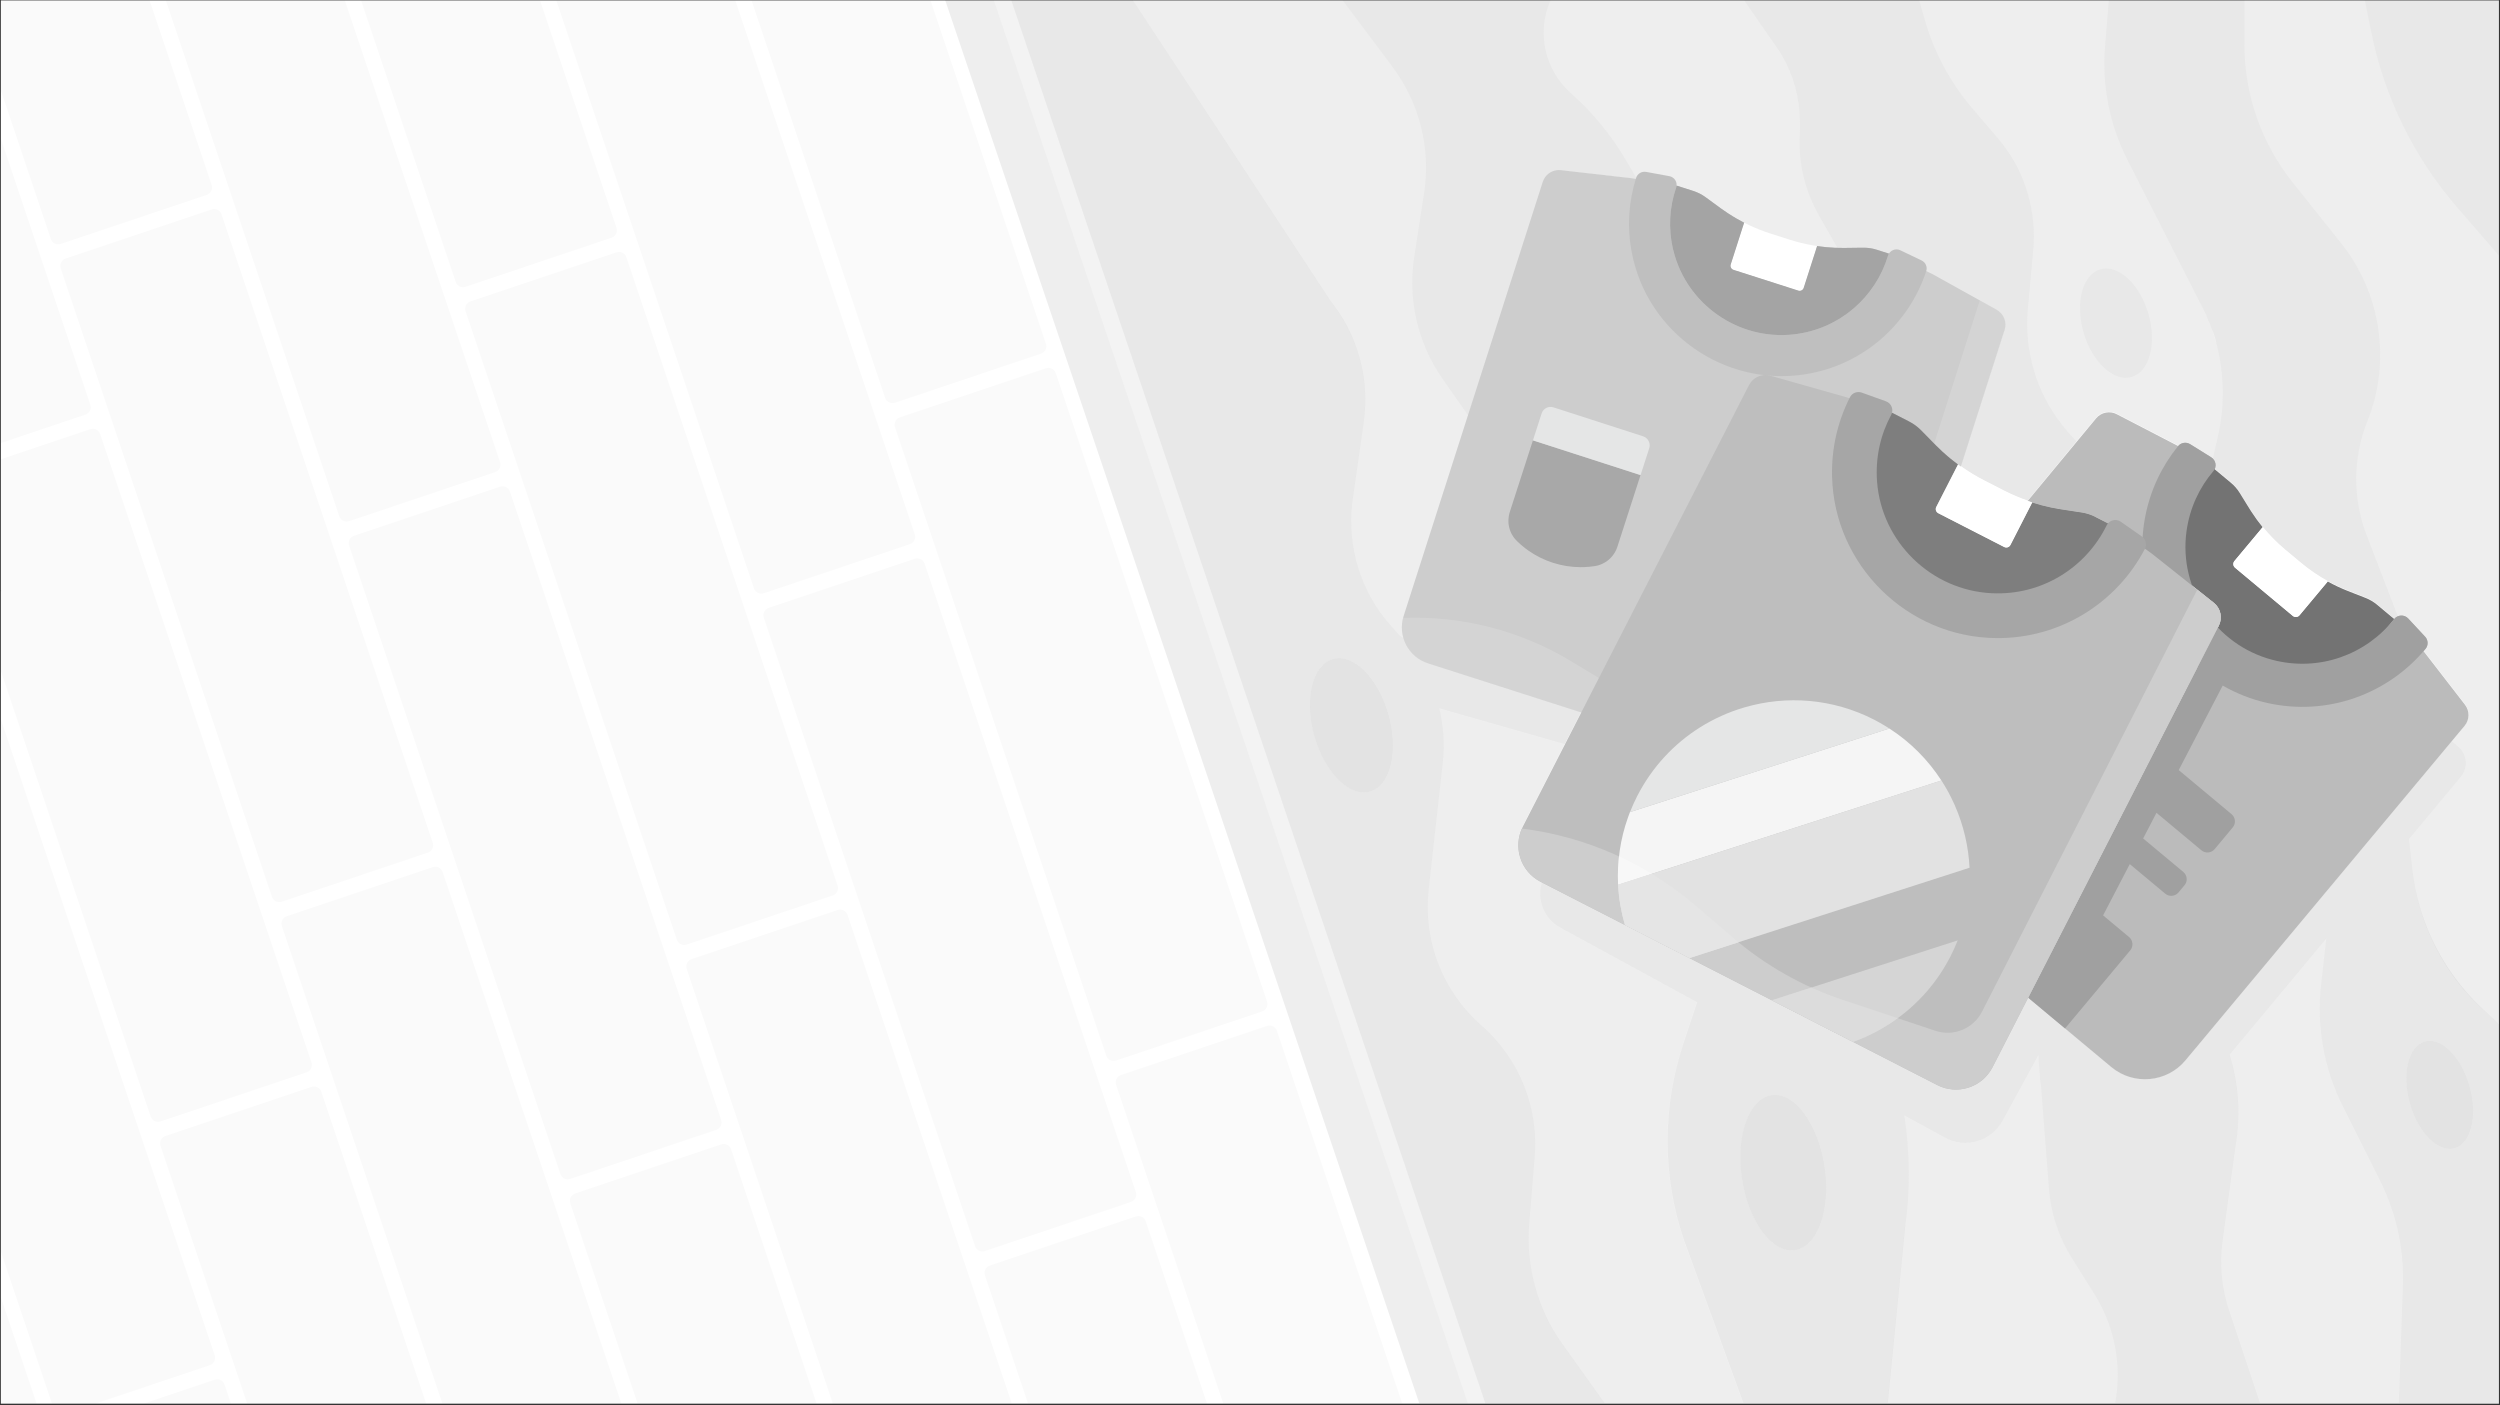 <?xml version="1.0" encoding="utf-8"?>

<svg width="1297px" height="729px" viewBox="0 0 1297 729" version="1.1" xmlns="http://www.w3.org/2000/svg" xmlns:xlink="http://www.w3.org/1999/xlink">
    <rect x="0" y="0" width="1297" height="729" fill="#333333" stroke="none"/>
    <g id="Page-1" stroke="none" stroke-width="1" fill="none" fill-rule="evenodd">
        <g id="blank" fill-rule="nonzero">
            <polygon id="Path" fill="#FFFFFF" points="1296.44 0.22 0.44 0.22 0.44 728.22 1296.44 728.22"></polygon>
            <path d="M919.1,568.19 C907.27,569.98 900.41,589.43 903.78,611.62 C907.15,633.81 919.46,650.35 931.29,648.55 C943.12,646.76 949.98,627.31 946.61,605.12 C943.24,582.93 930.93,566.39 919.1,568.19 Z" id="Path" fill="#000000" opacity="0.11"></path>
            <path d="M873.31,541.39 L880.44,519.99 L809.38,481.23 C800.84,476.57 797.04,466.57 799.93,457.58 L799.27,457.24 C788.79,451.87 784.65,439.02 790.02,428.55 L811.24,387.13 L811.32,386.96 L811.77,386.09 L746.63,367.48 C748.878,376.722 749.494,386.286 748.45,395.74 L741.13,461.58 C738.179,488.15 748.412,514.484 768.53,532.09 C788.522,549.586 798.76,575.709 795.98,602.13 L793.31,634.82 C791.487,657.091 797.612,679.287 810.6,697.47 L832.42,728.02 L904.42,728.02 L873.29,642.6 C862.34,609.759 862.34,574.251 873.29,541.41 L873.31,541.39 L873.31,541.39 Z M1149.8,177.83 L1149.77,177.73 C1148.43,172.7 1146.58,167.83 1144.41,163.09 L1103.65,82.8 C1094.413,64.607 1090.417,44.203 1092.11,23.87 L1094.11,5.68434189e-14 L995.64,5.68434189e-14 L998.33,9.59 C1003.13,26.72 1011.59,42.61 1023.13,56.15 L1036.1,71.37 C1036.89,72.3 1037.67,73.25 1038.42,74.21 C1038.74,74.62 1039.03,75.03 1039.34,75.44 C1039.76,76.01 1040.2,76.57 1040.6,77.14 C1040.97,77.66 1041.31,78.19 1041.67,78.72 C1041.99,79.2 1042.33,79.67 1042.64,80.16 C1043.08,80.85 1043.5,81.56 1043.92,82.26 C1044.12,82.6 1044.34,82.92 1044.53,83.26 C1045,84.07 1045.45,84.9 1045.89,85.73 C1046.02,85.97 1046.15,86.2 1046.28,86.43 C1046.77,87.38 1047.24,88.33 1047.7,89.3 C1047.76,89.43 1047.83,89.55 1047.89,89.68 C1048.37,90.7 1048.82,91.73 1049.25,92.77 C1049.28,92.84 1049.32,92.91 1049.35,92.99 C1049.8,94.08 1050.23,95.19 1050.63,96.3 C1050.63,96.32 1050.65,96.34 1050.65,96.36 C1053.91,105.43 1055.49,115.08 1055.14,124.85 L1055.14,124.98 C1055.11,125.78 1055.07,126.59 1055.02,127.4 C1054.96,128.25 1054.9,129.1 1054.82,129.95 L1052.05,160.4 C1051.94,161.58 1051.87,162.77 1051.81,163.95 L1051.78,164.59 C1051.73,165.73 1051.71,166.86 1051.71,168 L1051.71,168.64 C1051.71,169.81 1051.74,170.99 1051.8,172.16 L1051.8,172.21 C1051.86,173.38 1051.94,174.54 1052.05,175.71 C1052.07,175.9 1052.08,176.08 1052.1,176.27 C1052.21,177.41 1052.34,178.54 1052.5,179.67 C1052.53,179.86 1052.55,180.05 1052.58,180.24 C1052.75,181.41 1052.94,182.58 1053.15,183.74 C1053.37,184.92 1053.62,186.1 1053.9,187.26 L1053.99,187.66 C1054.26,188.8 1054.55,189.93 1054.87,191.06 C1054.91,191.21 1054.95,191.35 1055,191.5 C1055.67,193.84 1056.45,196.16 1057.32,198.43 C1057.35,198.5 1057.38,198.58 1057.4,198.65 C1057.84,199.78 1058.3,200.9 1058.78,202 C1058.82,202.1 1058.87,202.2 1058.91,202.3 C1059.92,204.59 1061.02,206.83 1062.23,209.02 C1062.24,209.04 1062.25,209.07 1062.27,209.09 C1062.87,210.18 1063.5,211.25 1064.15,212.32 C1064.19,212.39 1064.24,212.46 1064.28,212.53 C1065.61,214.7 1067.04,216.81 1068.57,218.86 C1069.687,220.353 1070.851,221.81 1072.06,223.23 C1072.09,223.27 1072.12,223.3 1072.16,223.34 C1073.554,224.976 1075.015,226.554 1076.54,228.07 L1077.37,228.9 L1087.45,216.81 C1090.117,213.611 1094.671,212.74 1098.33,214.73 L1131.9,232.12 L1133.74,233.3 L1133.8,233.34 L1147.08,241.87 L1150.6,226.63 C1154.315,210.535 1154.04,193.775 1149.8,177.81 L1149.8,177.83 Z M1105.87,195.57 C1096.58,198.26 1085.42,187.95 1080.95,172.52 C1076.48,157.09 1080.38,142.41 1089.67,139.72 C1098.96,137.03 1110.12,147.34 1114.59,162.77 C1119.06,178.19 1115.16,192.88 1105.87,195.57 L1105.87,195.57 Z" id="Shape" fill="#000000" opacity="0.07"></path>
            <path d="M1089.67,139.72 C1080.38,142.41 1076.48,157.1 1080.95,172.52 C1085.42,187.94 1096.58,198.26 1105.87,195.57 C1115.16,192.88 1119.06,178.19 1114.59,162.77 C1110.12,147.35 1098.96,137.03 1089.67,139.72 L1089.67,139.72 Z" id="Path" fill="#000000" opacity="0.09"></path>
            <path d="M866.019,104.79 C865.949,105.05 865.879,105.3 865.799,105.56 C865.869,105.3 865.939,105.05 866.019,104.79 Z M943.5,111.35 C936.284,98.723 932.896,84.269 933.75,69.75 C933.93,66.73 933.92,63.69 933.73,60.67 L933.59,58.42 C933.011,49.151 930.486,40.108 926.18,31.88 C924.91,29.441 923.491,27.084 921.93,24.82 L904.75,0 L804.44,0 L804.33,0.36 C797.23,16.87 801.43,36.08 814.79,48.1 L815.39,48.64 C826.692,58.812 836.347,70.677 844.01,83.81 L849.31,92.89 L855.61,94.18 L855.93,94.25 L866.1,96.33 L866.43,96.4 L868.62,96.85 L879.64,100.58 C881.87,101.33 883.96,102.44 885.84,103.86 L897.85,112.96 C899.58,114.27 901.42,115.45 903.33,116.49 L903.31,116.49 L903.33,116.49 C904.47,117.12 905.63,117.72 906.8,118.29 C906.95,118.36 907.09,118.43 907.24,118.5 C908.26,119 909.29,119.47 910.33,119.93 C910.45,119.98 910.58,120.04 910.7,120.09 C910.82,120.14 910.95,120.2 911.07,120.25 C911.55,120.46 912.04,120.64 912.53,120.84 C913.02,121.04 913.5,121.24 913.99,121.43 C914.13,121.48 914.27,121.54 914.41,121.59 C914.55,121.64 914.69,121.7 914.83,121.75 C915.44,121.98 916.07,122.18 916.69,122.4 C917.31,122.62 917.92,122.85 918.55,123.05 L923.77,124.74 L928.99,126.43 C930.24,126.83 931.5,127.2 932.76,127.55 C932.91,127.59 933.05,127.63 933.2,127.66 C933.35,127.7 933.49,127.74 933.64,127.77 C934.15,127.9 934.66,128.02 935.17,128.14 C935.68,128.26 936.19,128.4 936.7,128.51 C936.83,128.54 936.96,128.57 937.09,128.59 C937.22,128.62 937.35,128.65 937.48,128.67 C938.59,128.91 939.71,129.13 940.82,129.32 C940.98,129.35 941.14,129.38 941.3,129.4 C941.95,129.51 942.6,129.59 943.25,129.69 C943.9,129.79 944.55,129.9 945.2,129.98 C948.3,130.36 951.42,130.58 954.54,130.63 L943.5,111.31 L943.5,111.35 L943.5,111.35 Z M1275.05,107.94 C1252.366,81.763 1236.867,50.145 1230.07,16.18 L1226.84,0 L1164.44,0 L1164.44,23.15 C1164.44,49.09 1173.24,74.25 1189.39,94.54 L1214.2,125.69 C1225.232,139.316 1232.177,155.789 1234.23,173.2 C1234.35,174.21 1234.45,175.22 1234.54,176.23 C1234.71,178.25 1234.82,180.28 1234.85,182.31 C1234.89,184.34 1234.86,186.38 1234.76,188.41 C1234.275,198.734 1232.068,208.904 1228.23,218.5 C1220.65,237.449 1220.51,258.563 1227.84,277.61 L1244.14,319.98 C1244.77,321.63 1245.36,323.29 1245.92,324.96 L1249.04,328.3 L1249.06,328.32 L1250.38,329.73 L1250.38,329.75 L1255.61,335.34 L1278.74,365.25 C1281.351,368.495 1281.309,373.132 1278.64,376.33 L1272.99,383.1 L1271.79,384.54 L1275.18,387.37 C1279.89,391.3 1280.52,398.3 1276.59,403.01 L1249.7,435.32 L1251.4,450.61 C1254.62,479.61 1268.31,506.62 1290.39,525.71 C1292.49,527.52 1294.49,529.42 1296.44,531.37 L1296.44,132.62 L1275.05,107.94 L1275.05,107.94 Z" id="Shape" fill="#000000" opacity="0.07"></path>
            <path d="M1226.84,0 L1230.08,16.18 C1236.869,50.148 1252.369,81.768 1275.06,107.94 L1296.45,132.62 L1296.45,0 L1226.84,0 L1226.84,0 Z M810.62,697.45 C797.632,679.267 791.507,657.071 793.33,634.8 L796,602.11 C798.778,575.689 788.54,549.567 768.55,532.07 C748.431,514.465 738.197,488.131 741.15,461.56 L748.47,395.72 C749.53,386.17 748.87,376.61 746.65,367.46 L811.79,386.07 L820.52,369.04 L793.85,360.43 L793.82,360.43 L771.33,353.16 L771.31,353.16 L746.04,344.99 C743.67,344.22 741.51,343.11 739.6,341.73 C739.53,341.68 739.46,341.62 739.39,341.57 C738.07,340.59 736.87,339.49 735.79,338.28 C734.139,336.404 732.802,334.273 731.83,331.97 C729.37,331.97 727.03,330.91 725.42,329.06 L721.16,324.2 C711.157,312.77 704.542,298.775 702.06,283.79 C701.736,281.836 701.482,279.872 701.3,277.9 L701.27,277.51 C701.19,276.57 701.12,275.63 701.07,274.69 L701.07,274.57 C701.02,273.59 700.99,272.6 700.97,271.62 L700.97,271.16 C700.97,270.33 700.97,269.5 700.98,268.67 C700.98,268.49 700.98,268.31 700.99,268.12 C701.02,267.17 701.06,266.22 701.12,265.26 C701.12,265.12 701.14,264.97 701.15,264.83 C701.2,264.02 701.27,263.22 701.35,262.41 C701.37,262.16 701.4,261.91 701.43,261.66 C701.53,260.72 701.64,259.78 701.78,258.84 L707.48,218.96 C707.8,216.71 708,214.46 708.13,212.21 C708.57,204.69 708,197.19 706.4,189.92 C706.35,189.67 706.28,189.43 706.22,189.18 C705.12,184.37 703.58,179.67 701.63,175.13 C698.748,168.397 694.967,162.087 690.39,156.37 L637.59,75.98 L587.64,0 L524.6,0 L770.57,728 L832.45,728 L810.63,697.45 L810.62,697.45 L810.62,697.45 Z M710.72,410.68 C700.06,413.64 687.14,400.64 681.86,381.64 C676.58,362.64 680.94,344.84 691.6,341.88 C702.26,338.92 715.18,351.92 720.46,370.92 C725.74,389.92 721.38,407.72 710.72,410.68 Z" id="Shape" fill="#000000" opacity="0.09"></path>
            <path d="M691.59,341.88 C680.93,344.84 676.57,362.65 681.85,381.64 C687.13,400.64 700.05,413.64 710.71,410.68 C721.37,407.72 725.73,389.91 720.45,370.92 C715.17,351.92 702.25,338.92 691.59,341.88 Z" id="Path" fill="#000000" opacity="0.11"></path>
            <path d="M988.24,637.4 C991.03,617.89 990.92,598.08 987.92,578.61 L1009.1,590.16 C1019.77,595.98 1033.13,592.05 1038.95,581.38 L1057.56,547.27 C1057.78,552.8 1058.23,558.3 1058.89,563.78 L1062.95,616.58 C1063.933,629.341 1067.989,641.675 1074.77,652.53 L1086.59,671.44 C1097.117,688.291 1100.932,708.48 1097.28,728.01 L1172.45,728.01 L1156.35,679.7 C1152.511,668.18 1151.369,655.932 1153.01,643.9 L1159.77,594.37 C1162.5,578.59 1161.43,562.39 1156.66,547.11 L1206.8,486.87 L1204.13,510.86 C1201.73,532.48 1205.63,554.34 1215.36,573.8 L1234.75,612.57 C1243.72,630.52 1247.75,650.53 1246.42,670.56 L1244.46,728 L1296.46,728 L1296.46,531.35 C1294.64,529.53 1292.77,527.76 1290.83,526.06 C1268.721,506.718 1254.661,479.796 1251.42,450.6 L1249.72,435.31 L1276.61,403 C1280.54,398.29 1279.91,391.29 1275.2,387.36 L1271.81,384.53 L1133.88,549.85 C1124.2,561.45 1106.94,563.01 1095.34,553.33 L1052.23,517.36 L1033.75,553.42 C1028.38,563.9 1015.53,568.04 1005.06,562.67 L799.96,457.57 C797.07,466.56 800.87,476.56 809.41,481.22 L880.47,519.98 L873.34,541.38 C862.39,574.221 862.39,609.729 873.34,642.57 L904.47,727.99 L979.33,727.99 L988.27,637.39 L988.24,637.4 L988.24,637.4 Z M1258.08,540.34 C1266.65,537.96 1277.04,548.41 1281.29,563.69 C1285.54,578.97 1282.03,593.28 1273.46,595.66 C1264.89,598.04 1254.5,587.59 1250.25,572.31 C1246,557.03 1249.51,542.72 1258.08,540.34 Z M931.3,648.55 C919.47,650.34 907.15,633.81 903.79,611.62 C900.42,589.43 907.28,569.98 919.11,568.19 C930.94,566.4 943.26,582.93 946.62,605.12 C949.99,627.31 943.13,646.76 931.3,648.55 Z" id="Shape" fill="#000000" opacity="0.09"></path>
            <path d="M1258.07,540.34 C1249.5,542.72 1245.99,557.04 1250.24,572.31 C1254.49,587.59 1264.88,598.04 1273.45,595.66 C1282.02,593.28 1285.53,578.96 1281.28,563.69 C1277.03,548.41 1266.64,537.96 1258.07,540.34 Z" id="Path" fill="#000000" opacity="0.11"></path>
            <path d="M692.91,159.75 C696.354,164.555 699.268,169.718 701.6,175.15 C703.55,179.69 705.09,184.39 706.19,189.2 C706.25,189.45 706.32,189.69 706.37,189.94 C707.963,197.256 708.545,204.756 708.1,212.23 C707.97,214.48 707.77,216.73 707.45,218.98 L701.75,258.86 C698.494,281.661 705.012,304.778 719.7,322.52 C720.17,323.09 720.65,323.66 721.14,324.22 L725.4,329.08 C727.018,330.928 729.354,331.99 731.81,331.99 C731.65,331.62 731.49,331.26 731.36,330.89 C731.34,330.82 731.31,330.76 731.29,330.69 C729.559,325.874 729.474,320.619 731.05,315.75 L754.68,242.59 L754.72,242.47 L762.61,218.05 L762.65,217.94 L762.89,217.19 L748.51,196.65 C735.639,178.261 730.36,155.615 733.77,133.43 L738.88,100.22 C742.442,77.059 736.527,53.439 722.47,34.69 L696.44,0 L587.64,0 L690.36,156.39 C691.24,157.49 692.09,158.61 692.91,159.75 Z" id="Path" fill="#000000" opacity="0.07"></path>
            <path d="M1076.54,228.08 C1074.014,225.55 1071.652,222.862 1069.47,220.03 C1056.334,203.07 1050.11,181.764 1052.05,160.4 L1054.82,129.95 C1054.9,129.1 1054.96,128.25 1055.02,127.4 C1055.06,126.82 1055.09,126.24 1055.11,125.66 C1055.98,105.91 1049.11,86.6 1036.28,71.56 L1023.14,56.14 C1011.597,42.6 1003.135,26.714 998.34,9.58 L995.64,0 L904.75,0 L921.93,24.82 C928.804,34.749 932.835,46.367 933.59,58.42 L933.73,60.67 C933.92,63.69 933.92,66.72 933.75,69.75 C932.896,84.269 936.284,98.723 943.5,111.35 L954.54,130.67 C955.26,130.68 955.98,130.69 956.7,130.69 L966.62,130.6 C968.97,130.58 971.31,130.94 973.55,131.66 L984.62,135.24 L986.64,136.18 L986.94,136.32 L996.35,140.71 L996.65,140.85 L1002.48,143.57 L1015.24,151.04 L1035.16,162.7 C1038.8,164.737 1040.499,169.059 1039.22,173.03 L1037.44,178.55 L1029.74,202.38 L1020.56,230.8 L1020.54,230.85 L1020.52,230.9 L1017.05,241.66 C1017.58,242.04 1018.11,242.42 1018.65,242.79 C1021.99,245.08 1025.51,247.2 1029.09,249.04 L1039.81,254.54 C1043.69,256.53 1047.81,258.25 1051.95,259.7 C1059.46,250.6 1077.36,228.93 1077.36,228.93 L1076.53,228.1 L1076.54,228.08 L1076.54,228.08 Z" id="Path" fill="#000000" opacity="0.09"></path>
            <polygon id="Path" fill="#000000" points="0.56 306.63 0.44 306.27 0.44 306.67 0.56 306.63"></polygon>
            <path d="M1244.13,319.99 L1227.83,277.62 C1220.5,258.573 1220.64,237.459 1228.22,218.51 C1240.7,187.31 1235.33,151.81 1214.19,125.69 L1189.38,94.54 C1173.224,74.252 1164.428,49.084 1164.43,23.15 L1164.43,0 L1094.1,0 L1092.11,23.87 C1090.417,44.203 1094.413,64.607 1103.65,82.8 L1113.98,103.14 L1144.42,163.09 C1145.92,166.38 1147.21,169.75 1148.45,173.14 C1148.99,174.63 1149.38,176.17 1149.77,177.7 L1149.8,177.82 C1153.99,193.63 1154.35,210.38 1150.6,226.64 L1147.08,241.88 L1148.01,242.47 L1148.06,242.5 L1148.46,242.76 L1157.38,250.2 C1159.18,251.7 1160.73,253.49 1161.96,255.48 L1165.72,261.56 L1167.17,263.9 C1167.42,264.31 1167.69,264.71 1167.95,265.12 C1169.77,267.95 1171.74,270.66 1173.86,273.26 C1174.01,273.44 1174.17,273.61 1174.32,273.79 C1175.01,274.62 1175.7,275.44 1176.42,276.24 C1176.53,276.36 1176.64,276.48 1176.74,276.6 C1177.09,276.98 1177.45,277.35 1177.8,277.73 C1178.22,278.18 1178.64,278.64 1179.07,279.08 C1179.26,279.27 1179.44,279.46 1179.63,279.65 C1180.37,280.39 1181.12,281.12 1181.89,281.83 L1182.55,282.46 C1183.51,283.34 1184.5,284.21 1185.5,285.05 L1193.91,292.07 C1194.92,292.91 1195.94,293.72 1196.99,294.51 C1197.23,294.69 1197.47,294.86 1197.72,295.04 C1198.56,295.67 1199.41,296.28 1200.27,296.87 L1201.2,297.5 C1202.04,298.07 1202.89,298.61 1203.76,299.15 C1203.91,299.24 1204.06,299.34 1204.21,299.43 C1208.597,302.124 1213.212,304.429 1218,306.32 L1227.22,309.93 C1229.41,310.79 1231.44,311.99 1233.24,313.49 L1242.16,320.93 L1245.9,324.93 C1245.34,323.26 1244.75,321.6 1244.12,319.95 L1244.13,319.99 L1244.13,319.99 Z" id="Path" fill="#000000" opacity="0.09"></path>
            <path d="M1086.58,671.43 L1074.76,652.52 C1067.977,641.666 1063.922,629.331 1062.94,616.57 L1058.88,563.78 C1058.61,561.55 1058.39,559.32 1058.19,557.09 C1058.12,556.3 1058.05,555.51 1057.99,554.72 C1057.93,553.96 1057.88,553.2 1057.83,552.43 C1057.72,550.73 1057.62,549.02 1057.55,547.32 L1057.55,547.28 L1038.94,581.39 C1037.85,583.39 1036.49,585.15 1034.94,586.66 C1034.89,586.71 1034.83,586.76 1034.78,586.81 C1034.31,587.26 1033.83,587.68 1033.32,588.08 L1033.21,588.16 C1032.78,588.49 1032.34,588.81 1031.9,589.11 C1031.62,589.29 1031.35,589.47 1031.06,589.64 C1030.77,589.81 1030.48,589.98 1030.19,590.14 C1029.47,590.53 1028.73,590.89 1027.97,591.2 C1027.92,591.22 1027.88,591.24 1027.83,591.26 C1021.733,593.714 1014.858,593.311 1009.09,590.16 L987.91,578.61 C990.908,598.084 991.013,617.895 988.22,637.4 L979.28,728 L1097.26,728 C1100.908,708.47 1097.093,688.282 1086.57,671.43 L1086.58,671.43 Z M1246.65,663.05 C1246.65,661.8 1246.63,660.55 1246.59,659.31 C1246.47,655.57 1246.16,651.84 1245.66,648.14 C1245.36,645.9 1244.99,643.67 1244.56,641.46 C1244.47,641.02 1244.39,640.57 1244.29,640.13 C1242.32,630.61 1239.12,621.34 1234.73,612.57 L1225.68,594.48 L1215.34,573.8 C1209.87,562.85 1206.24,551.15 1204.54,539.15 C1204.16,536.48 1203.88,533.8 1203.69,531.12 C1203.222,524.368 1203.363,517.587 1204.11,510.86 L1205.44,498.86 L1206.77,486.86 L1181.7,516.98 L1156.63,547.1 C1157.82,550.92 1158.78,554.8 1159.51,558.71 C1160.06,561.65 1160.47,564.6 1160.76,567.57 C1161.05,570.54 1161.2,573.52 1161.22,576.5 C1161.22,577.49 1161.22,578.49 1161.2,579.48 C1161.09,584.45 1160.6,589.42 1159.75,594.35 L1152.99,643.89 C1151.349,655.922 1152.491,668.17 1156.33,679.69 L1172.43,728 L1244.43,728 L1246.39,670.56 C1246.56,668.06 1246.64,665.55 1246.64,663.06 L1246.65,663.05 L1246.65,663.05 Z" id="Shape" fill="#000000" opacity="0.07"></path>
            <path d="M815.38,48.65 L814.78,48.11 C801.42,36.09 797.21,16.88 804.32,0.37 L804.44,0 L696.44,0 L722.45,34.68 C736.512,53.427 742.427,77.049 738.86,100.21 L733.75,133.42 C730.341,155.605 735.621,178.25 748.49,196.64 L762.87,217.18 L802.39,94.83 C803.25,92.16 805.28,89.92 807.96,89.09 C809.13,88.73 810.38,88.61 811.66,88.77 L849.3,92.89 L844,83.81 C836.34,70.67 826.68,58.81 815.38,48.64 L815.38,48.65 L815.38,48.65 Z" id="Path" fill="#000000" opacity="0.09"></path>
            <g id="Group" opacity="0.02" transform="translate(0.44, 0.22)" fill="#000000">
                <path d="M542.229,190.833 L466.399,216.324 C464.305,217.028 463.178,219.296 463.882,221.39 L573.49,547.46 C574.194,549.554 576.462,550.681 578.556,549.977 L654.387,524.487 C656.481,523.783 657.608,521.515 656.904,519.421 L547.295,193.35 C546.591,191.256 544.323,190.129 542.229,190.833 L542.229,190.833 Z M656.95,532.02 L581.12,557.51 C579.03,558.21 577.9,560.48 578.6,562.58 L634.22,728 L727.06,728 L662.01,534.54 C661.304,532.446 659.036,531.319 656.94,532.02 L656.95,532.02 Z M259.038,252.27 L183.208,277.76 C181.114,278.464 179.987,280.732 180.691,282.826 L290.299,608.897 C291.003,610.991 293.271,612.118 295.365,611.414 L371.195,585.923 C373.289,585.219 374.416,582.951 373.712,580.857 L264.104,254.787 C263.4,252.693 261.132,251.566 259.038,252.27 L259.038,252.27 Z M295.42,624.04 L330.38,728.01 L423.22,728.01 L378.84,596 C378.134,593.906 375.866,592.779 373.77,593.48 L297.94,618.97 C295.85,619.67 294.72,621.94 295.42,624.04 L295.42,624.04 Z M319.448,130.682 L243.618,156.172 C241.524,156.876 240.397,159.144 241.101,161.238 L350.709,487.309 C351.413,489.403 353.681,490.53 355.775,489.826 L431.605,464.336 C433.699,463.632 434.826,461.364 434.122,459.27 L324.514,133.199 C323.81,131.105 321.542,129.978 319.448,130.682 L319.448,130.682 Z M319.41,118.01 L279.73,-2.72837308e-14 L186.89,-2.72837308e-14 L235.99,146.05 C236.69,148.14 238.96,149.27 241.06,148.57 L316.89,123.08 C318.98,122.38 320.11,120.11 319.41,118.01 L319.41,118.01 Z M474.14,276.99 L381.02,-2.72837308e-14 L288.18,-2.72837308e-14 L390.73,305.03 C391.43,307.12 393.7,308.25 395.8,307.55 L471.63,282.06 C473.72,281.36 474.85,279.09 474.15,276.99 L474.14,276.99 L474.14,276.99 Z M355.82,502.45 L431.66,728.01 L524.5,728.01 L439.24,474.41 C438.534,472.316 436.266,471.189 434.17,471.89 L358.34,497.38 C356.25,498.08 355.12,500.35 355.82,502.45 L355.82,502.45 Z M161.15,551.02 L51.52,224.95 C50.814,222.856 48.546,221.729 46.45,222.43 L0,238.06 L0,347.84 L77.74,579.06 C78.44,581.15 80.71,582.28 82.81,581.58 L158.64,556.09 C160.73,555.39 161.86,553.12 161.16,551.02 L161.15,551.02 L161.15,551.02 Z M46.43,209.79 L0,71.71 L0,229.62 L43.91,214.86 C46,214.16 47.13,211.89 46.43,209.79 L46.43,209.79 Z M82.84,594.23 L127.82,728.01 L220.66,728.01 L166.25,566.19 C165.544,564.096 163.276,562.969 161.18,563.67 L85.35,589.16 C83.26,589.86 82.13,592.13 82.83,594.23 L82.84,594.23 L82.84,594.23 Z M109.402,108.445 L33.572,133.936 C31.478,134.64 30.351,136.908 31.055,139.002 L140.663,465.072 C141.367,467.166 143.635,468.293 145.729,467.589 L221.559,442.099 C223.653,441.395 224.78,439.127 224.076,437.033 L114.468,110.962 C113.764,108.868 111.496,107.741 109.402,108.445 Z M109.38,95.78 L77.17,-2.72837308e-14 L0,-2.72837308e-14 L0,46.6 L25.96,123.82 C26.66,125.91 28.93,127.04 31.03,126.34 L106.86,100.85 C108.95,100.15 110.08,97.88 109.38,95.78 Z M542.19,178.15 L482.3,-2.72837308e-14 L389.46,-2.72837308e-14 L458.78,206.19 C459.48,208.28 461.75,209.41 463.85,208.71 L539.68,183.22 C541.77,182.52 542.9,180.25 542.2,178.15 L542.19,178.15 Z M0.05,373.08 L0,373.1 L0,649.08 L26.54,728.01 L48.95,728.01 L108.43,708.01 C110.52,707.31 111.65,705.04 110.95,702.94 L0.05,373.08 Z M74.05,728 L119.37,728 L116.04,718.1 C115.334,716.006 113.066,714.879 110.97,715.58 L74.04,728 L74.05,728 Z M259.01,239.6 L178.45,-2.72837308e-14 L85.61,-2.72837308e-14 L175.59,267.64 C176.29,269.73 178.56,270.86 180.66,270.16 L256.49,244.67 C258.58,243.97 259.71,241.7 259.01,239.6 Z M145.79,480.22 L229.1,728 L321.94,728 L229.2,452.17 C228.494,450.076 226.226,448.949 224.13,449.65 L148.3,475.14 C146.21,475.84 145.08,478.11 145.78,480.21 L145.79,480.22 L145.79,480.22 Z M474.169,289.674 L398.338,315.165 C396.244,315.869 395.117,318.137 395.821,320.231 L505.43,646.301 C506.134,648.395 508.402,649.522 510.496,648.818 L586.326,623.328 C588.42,622.624 589.547,620.356 588.843,618.262 L479.235,292.191 C478.531,290.097 476.263,288.97 474.169,289.674 L474.169,289.674 Z M510.55,661.43 L532.93,728.01 L625.77,728.01 L593.96,633.39 C593.254,631.296 590.986,630.169 588.89,630.87 L513.06,656.36 C510.97,657.06 509.84,659.33 510.54,661.43 L510.55,661.43 L510.55,661.43 Z M18.56,728 L0,672.81 L0,728 L18.56,728 Z" id="Shape"></path>
            </g>
            <polygon id="Path" fill="#000000" opacity="0.05" points="524.6 0 515.55 0 761.51 728 770.56 728"></polygon>
            <polygon id="Path" fill="#000000" opacity="0.07" points="490.34 0 736.31 728 761.51 728 515.55 0"></polygon>
            <path d="M1278.73,365.48 L1257.34,337.82 C1257.68,337.43 1258.02,337.04 1258.35,336.65 C1259.89,334.8 1259.78,332.08 1258.14,330.32 L1249.38,320.89 C1247.35,318.7 1243.87,318.89 1242.03,321.23 C1227.59,339.56 1203.1,348.78 1178.75,342.29 C1149.44,334.48 1130.24,305.7 1134.36,275.64 C1136.02,263.56 1141.05,252.91 1148.32,244.41 C1150.22,242.19 1149.64,238.78 1147.15,237.24 L1136.24,230.45 C1134.22,229.19 1131.57,229.59 1130.03,231.4 L1098.33,214.97 C1094.671,212.98 1090.117,213.851 1087.45,217.05 C1087.45,217.05 1059.46,250.81 1051.95,259.91 C1052.73,260.18 1053.5,260.46 1054.28,260.71 C1055.83,261.21 1057.4,261.67 1058.97,262.09 C1062.3,262.98 1065.68,263.7 1069.1,264.22 L1078.94,265.73 L1079.87,265.87 C1082.42,266.26 1084.89,267.06 1087.19,268.24 L1096.55,273.03 L1111.45,283.71 C1111.45,307.96 1122.23,330.74 1139.99,346.28 C1139.85,346.56 1052.2,517.59 1052.2,517.59 L1095.31,553.56 C1106.91,563.24 1124.17,561.68 1133.85,550.08 L1278.63,376.56 C1281.299,373.362 1281.341,368.725 1278.73,365.48 L1278.73,365.48 Z" id="Path" fill="#BBBBBB"></path>
            <path d="M1233.26,313.75 C1231.46,312.25 1229.42,311.04 1227.24,310.19 L1218.02,306.58 C1214.443,305.17 1210.962,303.527 1207.6,301.66 L1207.62,301.66 L1204.28,305.66 L1194.27,317.65 L1192.96,319.22 C1192.1,320.26 1190.56,320.39 1189.52,319.53 L1159.53,294.51 C1158.49,293.65 1158.36,292.11 1159.22,291.07 L1160.53,289.5 L1168.8,279.59 L1173.87,273.51 C1171.746,270.912 1169.773,268.194 1167.96,265.37 C1167.7,264.96 1167.43,264.56 1167.18,264.15 L1165.73,261.81 L1161.97,255.72 C1160.74,253.72 1159.19,251.94 1157.38,250.44 L1148.46,243 L1147.8,243.79 L1147.71,243.89 L1145.33,246.74 C1144.87,247.29 1144.44,247.85 1144,248.4 C1139.43,254.19 1135.87,260.41 1133.37,266.83 C1129.42,276.94 1128.09,287.52 1129.55,297.68 L1140.32,306.23 L1140.38,306.28 L1142.57,308.02 L1148.5,312.73 C1152.09,315.577 1153.17,320.563 1151.08,324.64 L1149.8,327.15 L1147.68,331.29 C1148.32,331.87 1148.98,332.45 1149.66,333.02 L1153.41,336.15 C1174.07,353.38 1200.23,353.4 1221.43,340.32 C1227.86,336.36 1233.83,331.2 1239.05,324.95 L1239.19,324.78 L1242.18,321.2 L1233.26,313.76 L1233.26,313.75 L1233.26,313.75 Z" id="Path" fill="#737373"></path>
            <path d="M1207.59,301.65 C1206.45,301.02 1205.33,300.36 1204.22,299.68 C1204.08,299.6 1203.94,299.51 1203.8,299.42 C1202.84,298.82 1201.89,298.21 1200.95,297.57 C1200.73,297.42 1200.5,297.27 1200.28,297.12 C1199.42,296.52 1198.57,295.91 1197.73,295.29 C1197.49,295.11 1197.24,294.94 1197.01,294.76 C1195.97,293.97 1194.94,293.16 1193.93,292.32 L1185.52,285.3 C1184.51,284.46 1183.53,283.6 1182.57,282.71 L1181.91,282.08 C1181.14,281.37 1180.39,280.64 1179.65,279.9 C1179.46,279.71 1179.28,279.52 1179.09,279.33 C1178.66,278.89 1178.24,278.43 1177.82,277.98 C1177.47,277.6 1177.1,277.24 1176.76,276.85 C1176.65,276.73 1176.54,276.61 1176.44,276.49 C1175.72,275.69 1175.03,274.87 1174.34,274.04 C1174.19,273.86 1174.03,273.69 1173.88,273.51 L1168.81,279.59 L1160.54,289.5 L1159.23,291.07 C1158.37,292.11 1158.51,293.64 1159.54,294.51 L1189.53,319.53 C1190.56,320.39 1192.1,320.25 1192.97,319.22 L1194.28,317.65 L1204.29,305.66 L1207.63,301.66 L1207.61,301.66 L1207.59,301.65 L1207.59,301.65 Z" id="Path" fill="#FFFFFF"></path>
            <path d="M1035.9,160.74 L1002.88,142.38 L997.1,139.53 L997.1,139.57 L997.1,139.53 L982.86,132.51 L973.66,129.56 C971.4,128.84 969.04,128.48 966.67,128.51 L965.8,128.51 L956.65,128.63 C953.47,128.67 950.3,128.52 947.15,128.21 C945.66,128.07 944.17,127.88 942.69,127.66 L941.2,132.31 L935.74,149.33 C935.561,149.888 935.168,150.353 934.646,150.621 C934.125,150.889 933.518,150.939 932.96,150.76 L904.34,141.59 L900.5,140.36 L900.46,140.36 L899.33,139.99 C898.772,139.811 898.307,139.418 898.039,138.896 C897.771,138.375 897.721,137.768 897.9,137.21 L900.01,130.62 L900.05,130.5 L904.29,117.26 L904.84,115.54 C903.51,114.86 902.19,114.14 900.89,113.39 C900.38,113.09 899.87,112.78 899.36,112.47 C899.35,112.47 899.33,112.45 899.32,112.45 C898.392,111.891 897.476,111.314 896.57,110.72 C895.34,109.91 894.12,109.08 892.92,108.21 L884.84,102.3 C882.93,100.9 880.8,99.82 878.54,99.09 L869.34,96.14 L847.32,92.54 L809.78,88.29 C806.65,87.94 803.66,89.27 801.81,91.65 C801.19,92.45 800.7,93.36 800.38,94.37 L799.55,96.96 L728.22,319.53 C724.92,329.83 730.59,340.86 740.9,344.16 L943.21,409 C953.51,412.3 964.54,406.63 967.84,396.32 L1039.21,173.62 L1040,171.16 C1041.281,167.152 1039.558,162.796 1035.88,160.75 L1035.9,160.74 Z" id="Path" fill="#CDCDCD"></path>
            <path d="M940.471,127.28 C936.501,126.59 932.511,125.64 928.701,124.42 L918.151,121.04 C914.631,119.91 911.121,118.51 907.751,116.94 C907.201,116.68 906.671,116.41 906.131,116.15 C905.711,115.95 905.281,115.75 904.871,115.54 L904.321,117.26 L900.081,130.5 L900.041,130.62 L897.931,137.21 C897.561,138.37 898.201,139.61 899.361,139.99 L900.491,140.35 L900.531,140.35 L904.371,141.59 L932.991,150.76 C934.151,151.13 935.391,150.49 935.771,149.33 L941.231,132.31 L942.721,127.66 C941.981,127.55 941.231,127.41 940.491,127.28 L940.471,127.28 L940.471,127.28 Z" id="Path" fill="#FFFFFF"></path>
            <path d="M848.82,92.27 C844.97,104.41 844,117.67 846.59,131.12 C854.59,172.61 894.42,200.65 936.18,194.23 C966.7,189.54 990.35,168.04 999.33,140.67 C1000.04,138.49 999,136.12 996.93,135.13 L985.87,129.83 C983.31,128.6 980.29,129.98 979.47,132.7 C973.07,153.99 954.59,170.7 930.73,173.46 C902.02,176.78 874.96,157.97 868.12,129.89 C865.37,118.6 866.12,107.41 869.59,97.34 C870.5,94.71 868.79,91.89 866.05,91.39 L854.01,89.18 C851.75,88.77 849.5,90.08 848.81,92.28 L848.82,92.27 L848.82,92.27 Z" id="Path" fill="#BFBFBF"></path>
            <path d="M868.13,129.89 C874.97,157.97 902.03,176.78 930.74,173.46 C954.59,170.7 973.07,153.99 979.48,132.7 C979.6,132.29 979.78,131.92 979.99,131.58 L973.67,129.56 C971.41,128.84 969.05,128.48 966.68,128.51 L965.81,128.51 L956.66,128.63 C953.48,128.67 950.31,128.52 947.16,128.21 C945.67,128.07 944.18,127.88 942.7,127.66 L941.21,132.31 L935.75,149.33 C935.571,149.888 935.178,150.353 934.656,150.621 C934.135,150.889 933.528,150.939 932.97,150.76 L904.35,141.59 L900.51,140.36 L900.47,140.36 L899.34,139.99 C898.782,139.811 898.317,139.418 898.049,138.896 C897.781,138.375 897.731,137.768 897.91,137.21 L900.02,130.62 L900.06,130.5 L904.3,117.26 L904.85,115.54 C903.52,114.86 902.2,114.14 900.9,113.39 C900.39,113.09 899.88,112.78 899.37,112.47 C899.36,112.47 899.34,112.45 899.33,112.45 C898.4,111.889 897.48,111.312 896.57,110.72 C895.34,109.91 894.12,109.08 892.92,108.21 L884.84,102.3 C882.93,100.9 880.8,99.82 878.54,99.09 L869.81,96.29 C869.78,96.64 869.71,97 869.59,97.35 C866.11,107.42 865.37,118.61 868.12,129.9 L868.13,129.89 L868.13,129.89 Z" id="Path" fill="#A4A4A4"></path>
            <path d="M727.96,320.59 C725.36,330.58 730.96,340.96 740.91,344.15 L943.22,408.99 C953.17,412.18 963.77,406.98 967.46,397.35 C967.59,397.01 967.74,396.67 967.85,396.32 L1039.22,173.62 L1040.01,171.16 C1041.291,167.152 1039.568,162.796 1035.89,160.75 L1027.11,155.87 L958.58,371.08 C955.82,379.74 947.15,385.08 938.17,383.65 L892.27,376.32 C872.255,373.121 853.051,366.071 835.72,355.56 L815.34,343.2 C789.053,327.259 758.659,319.399 727.94,320.6 L727.96,320.59 L727.96,320.59 Z" id="Path" fill="#FFFFFF" opacity="0.15"></path>
            <path d="M1258.14,330.31 L1249.38,320.88 C1247.35,318.69 1243.87,318.88 1242.03,321.22 C1227.59,339.55 1203.1,348.77 1178.75,342.28 C1149.44,334.47 1130.24,305.69 1134.36,275.63 C1136.02,263.55 1141.05,252.9 1148.32,244.4 C1150.22,242.18 1149.64,238.77 1147.15,237.23 L1136.24,230.44 C1134.19,229.16 1131.49,229.59 1129.97,231.46 C1121.54,241.83 1115.48,254.41 1112.84,268.55 C1107.29,298.25 1118.57,327.52 1139.99,346.27 C1139.85,346.55 1139.71,346.82 1139.57,347.1 L1052.21,517.58 L1071.35,533.55 L1105.19,493.03 C1106.27,491.73 1106.57,490.03 1106.12,488.52 C1105.86,487.62 1105.34,486.79 1104.57,486.15 L1091.09,474.9 L1104.93,448.29 L1123.32,463.63 C1125.391,465.358 1128.471,465.081 1130.2,463.01 L1133.33,459.26 C1135.058,457.189 1134.781,454.109 1132.71,452.38 L1111.86,434.99 L1118.78,421.69 L1142.09,441.14 C1144.161,442.868 1147.241,442.591 1148.97,440.52 L1158.35,429.27 C1160.078,427.199 1159.801,424.119 1157.73,422.39 L1130.32,399.52 L1153.14,355.68 C1160.14,359.71 1167.82,362.78 1176.06,364.65 C1207.67,371.81 1239.05,359.91 1258.35,336.63 C1259.89,334.78 1259.78,332.06 1258.14,330.3 L1258.14,330.31 L1258.14,330.31 Z" id="Path" fill="#A0A0A0"></path>
            <path d="M1148.51,312.74 L1116.31,287.18 L1110.61,283.1 L1110.61,283.15 L1110.61,283.1 L1096.56,273.04 L1087.2,268.25 C1084.904,267.071 1082.432,266.271 1079.88,265.88 L1078.95,265.74 L1069.11,264.23 C1065.69,263.71 1062.31,262.98 1058.98,262.1 C1057.4,261.68 1055.84,261.22 1054.29,260.72 L1051.87,265.45 L1043,282.76 C1042.711,283.327 1042.207,283.756 1041.601,283.952 C1040.995,284.147 1040.336,284.092 1039.77,283.8 L1010.66,268.88 L1006.75,266.88 L1006.71,266.86 L1005.56,266.27 C1004.993,265.981 1004.564,265.477 1004.369,264.871 C1004.173,264.265 1004.228,263.606 1004.52,263.04 L1007.95,256.34 L1008.01,256.22 L1014.91,242.75 L1015.81,241 C1014.5,240.03 1013.21,239.03 1011.95,238 C1011.45,237.59 1010.96,237.17 1010.47,236.75 C1010.46,236.74 1010.44,236.73 1010.43,236.72 C1009.53,235.95 1008.65,235.17 1007.78,234.38 C1006.596,233.295 1005.439,232.181 1004.31,231.04 L996.68,223.26 C994.87,221.42 992.78,219.88 990.48,218.7 L981.12,213.91 L958.11,206.15 L918.55,194.94 C915.25,194.01 911.8,194.91 909.4,197.13 C908.572,197.892 907.888,198.796 907.38,199.8 L906.03,202.43 L790.03,428.8 C784.66,439.28 788.8,452.12 799.28,457.49 L1005.04,562.93 C1015.52,568.3 1028.37,564.16 1033.73,553.68 L1149.8,327.18 L1151.08,324.67 C1153.17,320.593 1152.09,315.607 1148.5,312.76 L1148.51,312.74 Z" id="Path" fill="#BEBEBE"></path>
            <path d="M851.12,246.49 L795.28,228.46 L790.22,244.13 L783.26,265.68 C783.15,266.01 783.06,266.34 782.98,266.68 C782.88,267.09 782.8,267.51 782.74,267.93 C782.65,268.5 782.59,269.07 782.57,269.64 L782.57,269.71 C782.56,270.05 782.57,270.4 782.57,270.74 C782.57,270.86 782.59,270.97 782.59,271.08 C782.6,271.31 782.62,271.53 782.64,271.76 C782.66,271.9 782.68,272.03 782.69,272.17 L782.78,272.77 L782.87,273.2 C782.91,273.39 782.95,273.58 783,273.77 C783.04,273.92 783.08,274.06 783.12,274.2 C783.17,274.39 783.23,274.57 783.29,274.76 C783.34,274.9 783.38,275.04 783.43,275.18 C783.5,275.37 783.57,275.56 783.65,275.74 C783.7,275.87 783.75,276 783.81,276.13 C783.9,276.34 784.01,276.55 784.11,276.76 C784.16,276.86 784.2,276.96 784.26,277.05 L784.38,277.26 C784.59,277.64 784.81,278.01 785.06,278.37 C785.1,278.43 785.14,278.5 785.19,278.57 C785.36,278.82 785.55,279.05 785.73,279.29 C785.85,279.44 785.98,279.59 786.11,279.74 C786.38,280.05 786.65,280.37 786.95,280.66 C788.28,281.97 789.68,283.19 791.14,284.32 C791.69,284.74 792.24,285.15 792.8,285.55 C800.717,291.143 810.157,294.179 819.85,294.25 C820.5,294.25 821.14,294.25 821.79,294.22 C822.72,294.19 823.64,294.13 824.57,294.04 C825.49,293.95 826.42,293.84 827.34,293.7 C828.03,293.6 828.7,293.44 829.35,293.25 C829.79,293.12 830.21,292.96 830.63,292.79 C830.73,292.75 830.84,292.7 830.94,292.66 C831.15,292.57 831.35,292.47 831.55,292.37 C831.95,292.17 832.34,291.96 832.73,291.73 C832.92,291.62 833.1,291.51 833.28,291.39 C833.39,291.32 833.5,291.24 833.61,291.16 C833.9,290.96 834.17,290.74 834.44,290.52 C834.52,290.45 834.61,290.39 834.69,290.31 C835.02,290.03 835.33,289.73 835.63,289.42 C835.73,289.32 835.83,289.21 835.92,289.1 C836.12,288.88 836.32,288.66 836.5,288.43 C836.62,288.29 836.73,288.14 836.84,288 C837.01,287.77 837.17,287.54 837.33,287.3 C837.47,287.09 837.6,286.88 837.73,286.67 C837.89,286.4 838.04,286.12 838.19,285.84 C838.34,285.54 838.49,285.24 838.62,284.93 C838.79,284.53 838.94,284.13 839.08,283.72 L851.1,246.49 L851.12,246.49 L851.12,246.49 Z" id="Path" fill="#A8A8A8"></path>
            <path d="M1087.2,268.23 C1084.904,267.051 1082.432,266.251 1079.88,265.86 L1078.95,265.72 L1069.11,264.21 C1065.69,263.69 1062.31,262.96 1058.98,262.08 C1057.4,261.66 1055.84,261.2 1054.29,260.7 L1051.87,265.43 L1043,282.74 C1042.711,283.307 1042.207,283.736 1041.601,283.932 C1040.995,284.127 1040.336,284.072 1039.77,283.78 L1010.66,268.86 L1006.75,266.86 L1006.71,266.84 L1005.56,266.25 C1004.993,265.961 1004.564,265.457 1004.369,264.851 C1004.173,264.245 1004.228,263.586 1004.52,263.02 L1007.95,256.32 L1008.01,256.2 L1014.91,242.73 L1015.81,240.98 C1014.5,240.01 1013.21,239.01 1011.95,237.98 C1011.45,237.57 1010.96,237.15 1010.47,236.73 C1010.46,236.72 1010.44,236.71 1010.43,236.7 C1009.53,235.93 1008.65,235.15 1007.78,234.36 C1006.596,233.275 1005.439,232.161 1004.31,231.02 L996.68,223.24 C994.87,221.4 992.78,219.86 990.48,218.68 L981.12,213.89 L980.92,214.28 L978.7,218.61 L976.99,221.95 C976.31,223.28 975.7,224.62 975.12,225.97 C967.62,243.4 968.38,262.55 975.87,278.77 C976.49,280.12 977.17,281.45 977.88,282.76 C978.59,284.07 979.36,285.35 980.17,286.61 C980.98,287.87 981.83,289.1 982.73,290.31 C983.63,291.52 984.57,292.69 985.56,293.84 C986.735,295.204 987.966,296.518 989.25,297.78 C990.54,299.05 991.89,300.26 993.29,301.43 C993.99,302.01 994.71,302.58 995.44,303.14 C996.05,303.61 996.67,304.06 997.3,304.51 C997.93,304.96 998.57,305.4 999.22,305.82 C1001.11,307.05 1003.07,308.2 1005.12,309.25 C1005.47,309.43 1005.83,309.59 1006.18,309.76 C1007.83,310.57 1009.49,311.32 1011.16,311.97 C1013.2,312.77 1015.26,313.45 1017.34,314.03 C1019.42,314.61 1021.51,315.08 1023.6,315.44 C1024.65,315.62 1025.7,315.78 1026.75,315.91 C1028.85,316.17 1030.95,316.32 1033.05,316.37 C1034.1,316.4 1035.15,316.4 1036.19,316.37 C1039.33,316.29 1042.44,315.99 1045.52,315.47 C1049.908,314.718 1054.207,313.519 1058.35,311.89 C1060.72,310.96 1063.04,309.89 1065.29,308.69 C1066.79,307.89 1068.26,307.03 1069.7,306.11 C1071.86,304.73 1073.94,303.22 1075.94,301.57 C1077.94,299.92 1079.85,298.14 1081.66,296.24 C1083.482,294.322 1085.185,292.295 1086.76,290.17 C1087.81,288.75 1088.8,287.28 1089.75,285.76 C1090.52,284.52 1091.25,283.24 1091.95,281.94 C1092.1,281.66 1092.26,281.39 1092.4,281.11 L1092.82,280.28 L1094.57,276.87 L1096.53,273.04 L1087.17,268.25 L1087.2,268.23 L1087.2,268.23 Z" id="Path" fill="#7E7E7E"></path>
            <path d="M1051.96,259.91 C1047.82,258.47 1043.71,256.74 1039.82,254.75 L1029.1,249.25 C1025.52,247.41 1022,245.29 1018.66,243 C1018.12,242.63 1017.59,242.24 1017.06,241.87 C1016.65,241.58 1016.22,241.29 1015.82,240.99 L1014.92,242.74 L1008.02,256.21 L1007.96,256.33 L1004.53,263.03 C1003.93,264.21 1004.39,265.66 1005.57,266.26 L1006.72,266.85 L1006.76,266.87 L1010.67,268.87 L1039.78,283.79 C1040.96,284.39 1042.41,283.93 1043.01,282.75 L1051.88,265.44 L1054.3,260.71 C1053.52,260.46 1052.75,260.18 1051.97,259.91 L1051.96,259.91 L1051.96,259.91 Z" id="Path" fill="#FFFFFF"></path>
            <path d="M804.971,211.14 C804.691,211.11 804.411,211.1 804.131,211.12 C802.191,211.25 800.431,212.53 799.791,214.5 L798.291,219.15 L797.961,220.18 L795.291,228.45 L851.131,246.48 L851.201,246.26 L851.601,245.01 L853.091,240.39 L855.631,232.52 C855.731,232.23 855.781,231.93 855.821,231.63 C855.831,231.52 855.831,231.42 855.841,231.31 C855.851,231.13 855.861,230.94 855.841,230.76 C855.841,230.62 855.821,230.49 855.801,230.36 C855.781,230.22 855.751,230.09 855.721,229.95 C855.681,229.79 855.651,229.64 855.601,229.49 C855.571,229.4 855.531,229.31 855.501,229.23 C855.141,228.34 854.531,227.55 853.721,227 C853.721,227 853.701,226.99 853.691,226.98 C853.671,226.96 853.641,226.95 853.621,226.93 C853.541,226.87 853.471,226.81 853.391,226.77 C853.321,226.73 853.251,226.71 853.181,226.68 C852.961,226.57 852.731,226.45 852.481,226.37 L805.951,211.34 C805.631,211.24 805.301,211.17 804.971,211.13 L804.971,211.14 L804.971,211.14 Z" id="Path" fill="#E5E6E6"></path>
            <path d="M959.75,206.1 C953.47,218.45 950.07,232.52 950.48,247.42 C951.73,293.39 989.53,330.54 1035.51,331.04 C1069.11,331.41 1098.32,312.5 1112.8,284.7 C1113.95,282.49 1113.25,279.76 1111.21,278.33 L1100.27,270.68 C1097.74,268.91 1094.25,269.85 1092.89,272.63 C1082.25,294.35 1059.44,309.03 1033.34,307.77 C1001.93,306.25 976.2,281.26 973.82,249.9 C972.87,237.29 975.65,225.4 981.16,215.21 C982.6,212.54 981.27,209.22 978.42,208.19 L965.88,203.69 C963.52,202.84 960.88,203.86 959.75,206.09 L959.75,206.1 L959.75,206.1 Z" id="Path" fill="#A6A6A6"></path>
            <path d="M789.541,429.87 C784.991,440.13 789.161,452.28 799.281,457.46 L1005.04,562.9 C1015.16,568.08 1027.46,564.38 1033.13,554.69 C1033.33,554.34 1033.55,554.01 1033.73,553.65 L1149.8,327.15 L1151.08,324.64 C1153.17,320.563 1152.09,315.577 1148.5,312.73 L1139.94,305.94 L1028.25,524.89 C1023.76,533.7 1013.49,537.9 1004.11,534.78 L956.121,518.78 C935.196,511.801 915.822,500.832 899.071,486.48 L879.381,469.6 C853.976,447.829 822.73,434.009 789.531,429.86 L789.541,429.87 L789.541,429.87 Z" id="Path" fill="#CDCDCD"></path>
            <path d="M863.45,451.27 L901.79,438.91 L901.81,438.91 L1007.2,404.93 C1000.36,394.37 991.29,385.1 980.19,377.94 L976.54,379.12 L932.91,393.19 L904.92,402.21 L904.89,402.21 L845.62,421.32 C845.27,422.21 844.94,423.11 844.62,424.01 C844.62,424.02 844.62,424.03 844.61,424.04 C840.62,435.244 838.871,447.122 839.46,459 L863.4,451.28 L863.44,451.28 L863.45,451.27 L863.45,451.27 Z" id="Path" fill="#F5F5F5"></path>
            <path d="M876.5,497.03 L883.62,494.73 L883.73,494.69 L924.29,481.62 L924.36,481.6 L993.49,459.31 L1021.8,450.18 C1021.249,439.073 1018.684,428.159 1014.23,417.97 C1012.246,413.434 1009.898,409.067 1007.21,404.91 L901.82,438.89 L901.8,438.89 L863.46,451.26 L863.42,451.26 L839.48,458.99 C839.83,466.08 841.05,473.08 843.01,479.86 L843.08,479.9 L876.51,497.03 L876.5,497.03 L876.5,497.03 Z" id="Path" fill="#E2E2E2"></path>
            <path d="M974.42,534.65 C989.95,526.18 1003.2,513.15 1011.88,496.22 C1013.29,493.47 1014.54,490.68 1015.65,487.87 L954.79,507.49 L954.74,507.51 L919.28,518.94 L961.39,540.52 C965.87,538.92 970.22,536.95 974.41,534.66 L974.43,534.66 L974.42,534.65 Z" id="Path" fill="#D5D5D5"></path>
            <path d="M904.93,402.21 L932.92,393.19 L976.55,379.12 L980.2,377.94 C979.3,377.36 978.37,376.81 977.44,376.25 C975.75,375.24 974.04,374.27 972.27,373.36 C950.68,362.3 926.75,360.67 905.17,366.96 L905.14,366.96 C896.949,369.344 889.131,372.858 881.91,377.4 C868.52,385.84 857.15,397.86 849.41,412.96 C848.018,415.68 846.76,418.467 845.64,421.31 L904.91,402.2 L904.94,402.2 L904.93,402.21 L904.93,402.21 Z" id="Path" fill="#E5E6E6"></path>
            <path d="M839.48,459 L856.95,453.37 C851.45,450.03 845.78,447.01 839.95,444.31 C839.4,449.21 839.24,454.13 839.48,459 Z" id="Path" fill="#FFFFFF" opacity="0.35"></path>
            <path d="M879.39,469.61 C872.34,463.56 864.82,458.16 856.95,453.37 L839.48,459 C839.83,466.09 841.05,473.09 843.01,479.87 L843.08,479.91 L876.51,497.04 L883.63,494.74 L883.74,494.7 L901.91,488.84 C900.96,488.06 900.02,487.28 899.09,486.48 L879.4,469.6 L879.39,469.61 L879.39,469.61 Z" id="Path" fill="#E5E5E5"></path>
            <path d="M974.42,534.65 C977.91,532.75 981.28,530.6 984.51,528.24 L956.13,518.78 C950.54,516.92 945.07,514.76 939.72,512.34 L919.26,518.94 L947.18,533.25 L961.38,540.52 C965.86,538.92 970.21,536.95 974.4,534.66 L974.42,534.66 L974.42,534.65 L974.42,534.65 Z" id="Path" fill="#DCDCDC"></path>
        </g>
    </g>
</svg>